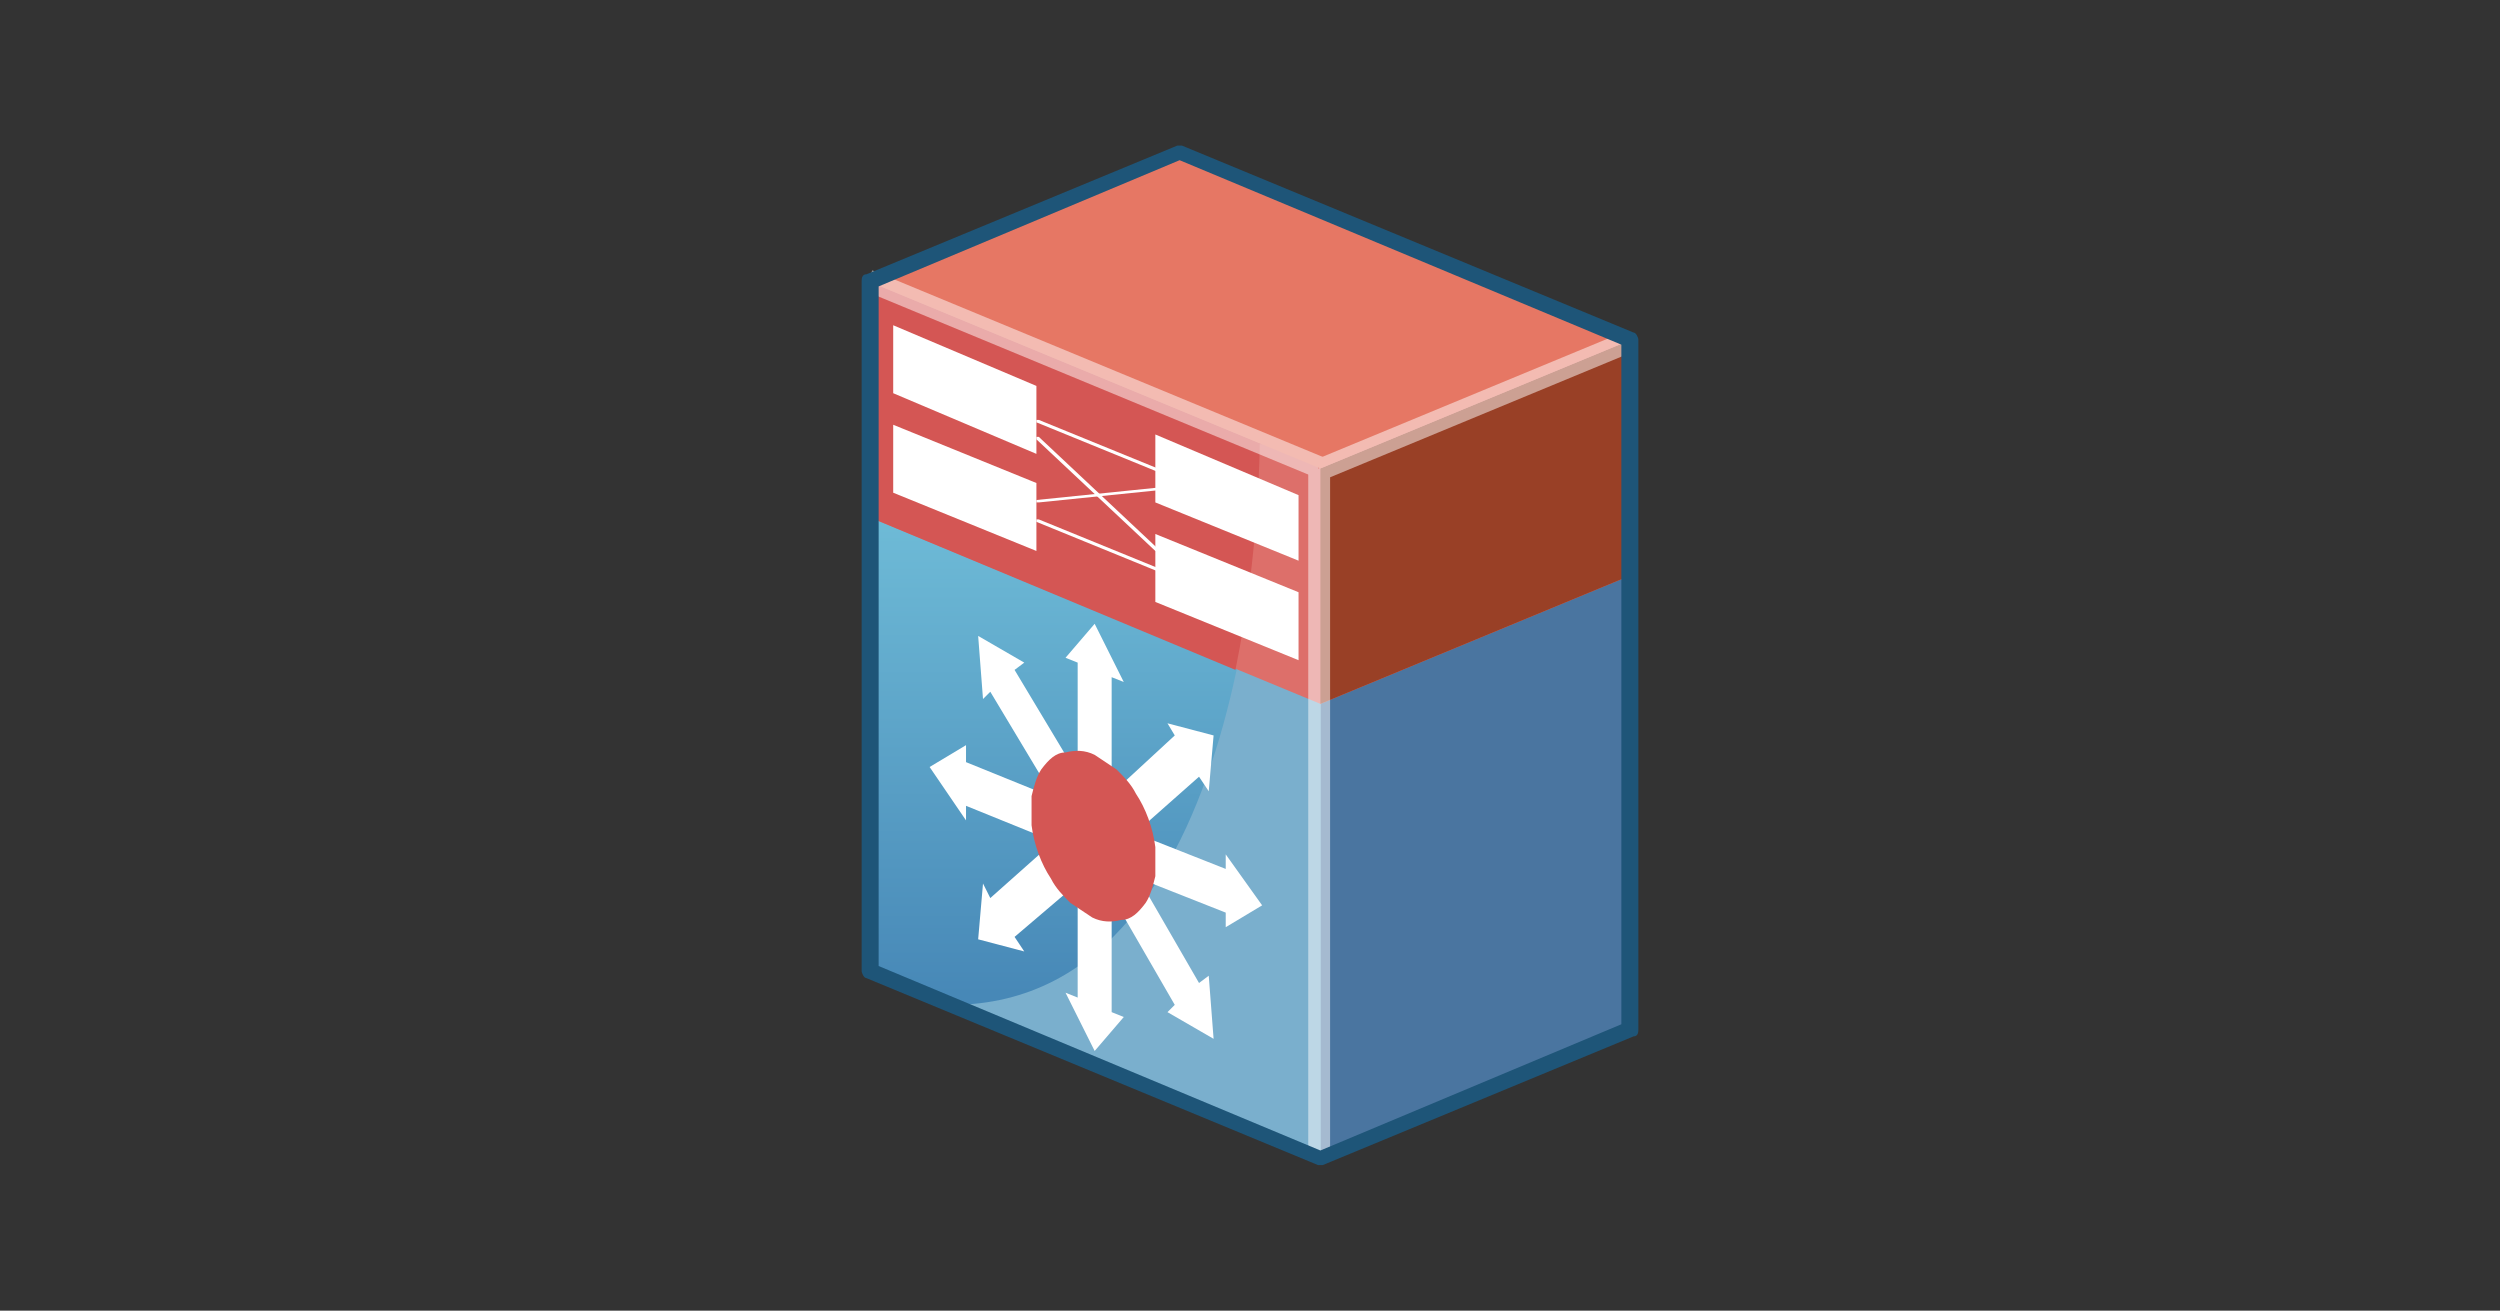 <?xml version="1.0" encoding="UTF-8"?>
<svg id="_레이어_1" data-name="레이어_1" xmlns="http://www.w3.org/2000/svg" version="1.1" xmlns:xlink="http://www.w3.org/1999/xlink" viewBox="0 0 103 54" width="103" height="54">
  <rect x="0" y="0" width="103" height="54" fill="#333333" stroke="none"/>
  <!-- Generator: Adobe Illustrator 29.1.0, SVG Export Plug-In . SVG Version: 2.1.0 Build 142)  -->
  <defs>
    <style>
      .st0 {
        fill: #dd6f6a;
      }

      .st1 {
        fill: url(#_무제_그라디언트_156);
      }

      .st2 {
        fill: #fff;
      }

      .st3 {
        fill: #4a75a0;
      }

      .st4 {
        fill: #88cbe9;
      }

      .st5 {
        fill: #e67764;
      }

      .st6 {
        fill: #7aafcd;
      }

      .st7 {
        fill: #994026;
      }

      .st8 {
        fill: #d45654;
      }

      .st9 {
        fill: #1e5578;
      }

      .st10 {
        opacity: .5;
      }
    </style>
    <linearGradient id="_무제_그라디언트_156" data-name="무제 그라디언트 156" x1="43.9" y1="19.4" x2="43.9" y2="41" gradientUnits="userSpaceOnUse">
      <stop offset="0" stop-color="#72c0da"/>
      <stop offset="1" stop-color="#4788b7"/>
    </linearGradient>
  </defs>
  <polygon class="st4" points="35.8 40 54.4 47.7 67.2 42.4 67.2 14 48.6 6.3 35.8 11.6 35.8 40"/>
  <polygon class="st3" points="67.2 42.4 67.2 14 54.4 19.3 54.4 47.7 67.2 42.4"/>
  <polygon class="st6" points="54.4 47.7 54.4 19.3 35.8 11.6 35.8 40 54.4 47.7"/>
  <path class="st1" d="M52,18.3s0,23.1-12.8,23.1l-3.4-1.4V11.6l16.2,6.7Z"/>
  <polygon class="st0" points="67.2 14 67.2 23.7 54.4 29 35.8 21.3 35.8 11.6 48.6 6.3 67.2 14"/>
  <path class="st8" d="M52,18.3l-16.2-6.7v9.7l15.1,6.3c1-4.9,1-9.3,1-9.3Z"/>
  <polygon class="st7" points="54.4 29 67.2 23.7 67.2 14 54.4 19.3 54.4 29"/>
  <polygon class="st5" points="67.2 14 54.4 19.3 35.8 11.6 48.6 6.3 67.2 14"/>
  <g class="st10">
    <rect class="st2" x="53.9" y="19.3" width=".9" height="28.4"/>
    <rect class="st2" x="53.9" y="16.2" width="13.8" height=".9" transform="translate(-1.8 24.6) rotate(-22.5)"/>
    <rect class="st2" x="44.7" y="5.4" width=".9" height="20.1" transform="translate(13.5 51.2) rotate(-67.5)"/>
  </g>
  <path class="st9" d="M54.4,48s0,0-.1,0l-18.6-7.7c-.1,0-.2-.2-.2-.3V11.6c0-.1,0-.3.2-.3l12.8-5.3c0,0,.2,0,.2,0l18.6,7.7c.1,0,.2.2.2.3v28.4c0,.1,0,.3-.2.3l-12.8,5.3s0,0-.1,0ZM36.2,39.8l18.2,7.6,12.4-5.2V14.2l-18.2-7.6-12.4,5.2v27.9Z"/>
  <g>
    <polygon class="st2" points="47.6 24.8 53.5 27.2 53.5 24.4 47.6 22 47.6 24.8"/>
    <polygon class="st2" points="36.8 20.3 42.7 22.7 42.7 19.9 36.8 17.5 36.8 20.3"/>
    <polygon class="st2" points="47.6 20.7 53.5 23.1 53.5 20.4 47.6 17.9 47.6 20.7"/>
    <polygon class="st2" points="36.8 16.2 42.7 18.7 42.7 15.9 36.8 13.4 36.8 16.2"/>
  </g>
  <g>
    <polygon class="st2" points="45.8 32.7 48.4 30.3 48.1 29.8 50 30.3 49.8 32.6 49.4 32 46.8 34.3 45.8 32.7"/>
    <polygon class="st2" points="45.8 32.7 45.8 27.9 46.3 28.1 45.1 25.7 43.9 27.1 44.4 27.3 44.4 32.1 45.8 32.7"/>
    <polygon class="st2" points="44.5 32.1 41.8 27.6 42.2 27.3 40.3 26.2 40.5 28.8 40.8 28.5 43.5 33 44.5 32.1"/>
    <polygon class="st2" points="45.8 36.9 48.4 41.4 48.1 41.7 50 42.8 49.8 40.2 49.4 40.5 46.8 36 45.8 36.9"/>
    <polygon class="st2" points="46.7 34.3 50.5 35.8 50.5 35.2 52 37.3 50.5 38.2 50.5 37.6 46.7 36.1 46.7 34.3"/>
    <polygon class="st2" points="44.5 36.3 41.8 38.6 42.2 39.2 40.3 38.7 40.5 36.4 40.8 37 43.5 34.6 44.5 36.3"/>
    <polygon class="st2" points="43.5 32.9 39.8 31.4 39.8 30.7 38.3 31.6 39.8 33.8 39.8 33.2 43.5 34.7 43.5 32.9"/>
    <polygon class="st2" points="45.8 36.9 45.8 41.7 46.3 41.9 45.1 43.3 43.9 40.9 44.4 41.1 44.4 36.3 45.8 36.9"/>
  </g>
  <g>
    <path class="st2" d="M47.6,22.7s0,0,0,0l-4.9-4.6s0,0,0-.1c0,0,0,0,.1,0l4.9,4.6s0,0,0,.1c0,0,0,0,0,0Z"/>
    <path class="st2" d="M42.7,20.7s0,0,0,0,0,0,0-.1l4.9-.5c0,0,0,0,.1,0,0,0,0,0,0,.1l-4.9.5s0,0,0,0Z"/>
    <path class="st2" d="M47.6,23.5s0,0,0,0l-4.9-2s0,0,0-.1c0,0,0,0,.1,0l4.9,2s0,0,0,.1c0,0,0,0,0,0Z"/>
    <path class="st2" d="M47.6,19.4s0,0,0,0l-4.9-2s0,0,0-.1c0,0,0,0,.1,0l4.9,2s0,0,0,.1c0,0,0,0,0,0Z"/>
  </g>
  <path class="st8" d="M45.1,31.1c-.4-.2-.8-.2-1.2-.1-.4,0-.7.3-1,.7-.2.3-.3.7-.4,1.1,0,.4,0,.8,0,1.2.1.8.4,1.6.8,2.2.2.4.5.7.8,1,.3.2.6.4.9.6.4.2.8.2,1.2.1.4,0,.7-.3,1-.7.2-.3.3-.7.4-1.1,0-.4,0-.8,0-1.2-.1-.8-.4-1.6-.8-2.2-.2-.4-.5-.7-.8-1-.3-.2-.6-.4-.9-.6Z"/>
</svg>